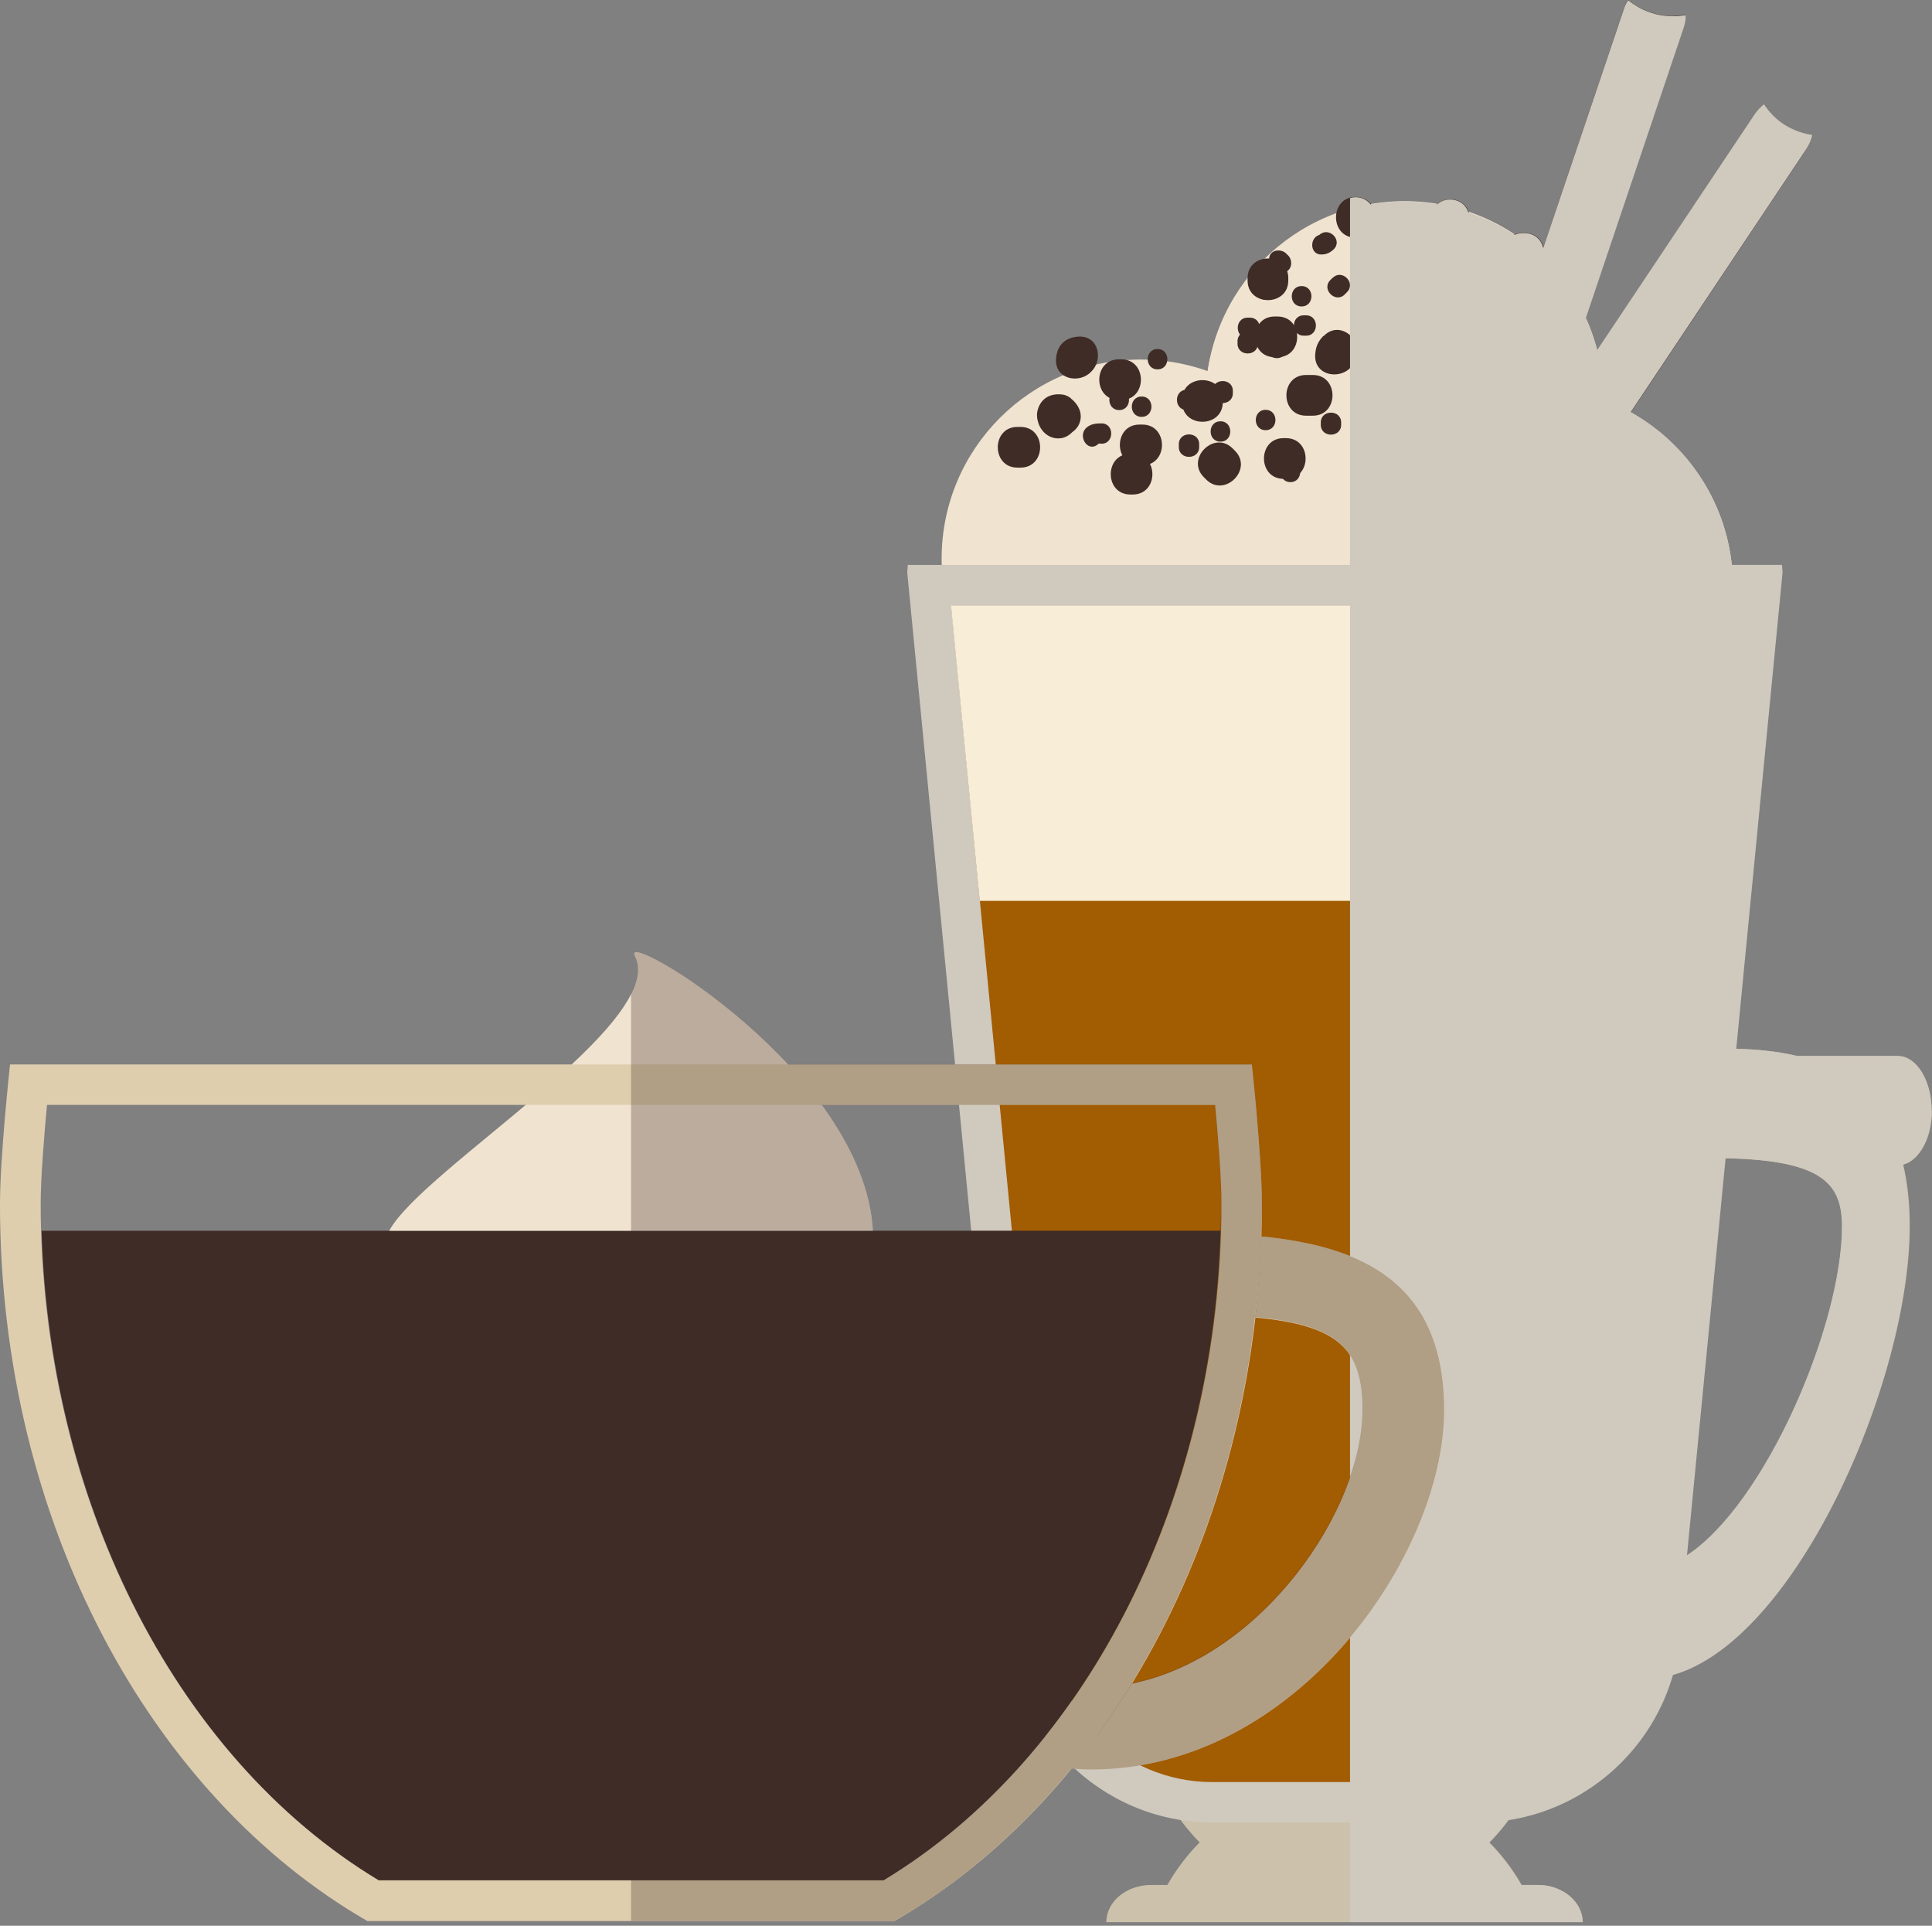 <svg width="300" height="299" viewBox="0 0 300 299" fill="none" xmlns="http://www.w3.org/2000/svg">
<rect x="0" y="0" width="300" height="299" fill="#808080" stroke="none"/>
<path d="M259.9 2.47H259.646C257.067 2.47 254.706 1.525 252.817 0C252.599 0.363 252.382 0.69 252.236 1.126L224.742 82.629C223.725 85.607 224.996 88.731 227.538 89.566C230.081 90.438 232.95 88.694 233.967 85.716L261.462 4.213C261.68 3.559 261.789 2.906 261.789 2.252C261.171 2.361 260.517 2.434 259.9 2.434V2.47Z" fill="#3F2C26"/>
<path d="M277.479 19.577C276.027 18.741 274.828 17.543 273.92 16.163C273.375 16.598 272.867 17.107 272.431 17.761L224.706 89.312C222.963 91.927 223.362 95.268 225.578 96.757C227.83 98.247 231.026 97.339 232.769 94.724L280.494 23.172C280.966 22.482 281.257 21.72 281.438 20.993C280.058 20.775 278.714 20.339 277.479 19.613V19.577Z" fill="#3F2C26"/>
<path d="M249.005 62.144C249.005 79.215 235.167 93.053 218.096 93.053C201.026 93.053 187.188 79.215 187.188 62.144C187.188 45.073 201.026 31.235 218.096 31.235C235.167 31.235 249.005 45.073 249.005 62.144Z" fill="#F0E3D0"/>
<g style="mix-blend-mode:multiply">
<path d="M248.894 59.602C245.552 58.476 241.956 57.822 238.215 57.822C226.992 57.822 214.099 64.868 208.832 75.983C211.266 80.305 207.307 82.556 207.307 87.75C207.307 89.966 214.68 90.692 214.171 92.762C214.171 92.762 214.171 92.763 214.171 92.799C215.479 92.98 216.786 93.089 218.13 93.089C235.201 93.089 249.039 79.251 249.039 62.181C249.039 61.309 248.966 60.474 248.93 59.638L248.894 59.602Z" fill="#F0E3D0"/>
</g>
<path d="M269.091 91.019C269.091 108.089 255.253 121.928 238.182 121.928C221.112 121.928 207.273 108.089 207.273 91.019C207.273 73.948 221.112 60.11 238.182 60.11C255.253 60.11 269.091 73.948 269.091 91.019Z" fill="#F0E3D0"/>
<g style="mix-blend-mode:multiply">
<path d="M187.878 55.679C187.442 57.786 187.188 59.929 187.188 62.181C187.188 75.692 195.904 87.169 207.999 91.382C208.544 91.491 209.089 91.6 209.67 91.673C210.142 89.566 210.433 87.387 210.433 85.135C210.433 71.624 201.062 60.11 187.914 55.715L187.878 55.679Z" fill="#F0E3D0"/>
</g>
<path d="M208.034 86.733C208.034 103.804 194.196 117.642 177.125 117.642C160.055 117.642 146.217 103.804 146.217 86.733C146.217 69.663 160.055 55.825 177.125 55.825C194.196 55.825 208.034 69.663 208.034 86.733Z" fill="#F0E3D0"/>
<path d="M240.432 263.795C240.432 281.265 226.267 295.467 208.797 295.467C191.327 295.467 177.162 281.302 177.162 263.795C177.162 246.289 191.327 232.16 208.797 232.16C226.267 232.16 240.432 246.325 240.432 263.795Z" fill="#CCC1AB"/>
<path d="M236.656 293.324C231.317 283.408 220.82 276.689 208.762 276.689C196.704 276.689 186.243 283.408 180.904 293.324H236.656Z" fill="#CCC1AB"/>
<g style="mix-blend-mode:multiply" opacity="0.6">
<path d="M235.93 279.994H181.631C182.938 282.137 184.464 284.171 186.207 285.95H231.39C233.133 284.171 234.659 282.173 235.966 279.994H235.93Z" fill="#CCC1AB"/>
</g>
<path d="M299.964 172.449C299.964 167.764 297.603 163.95 294.734 163.95H279.043C274.322 162.824 269.527 162.788 265.823 162.788C264.188 162.788 262.518 162.788 260.81 162.824C259.103 162.824 257.433 162.861 255.726 162.861C235.313 162.861 218.098 185.852 218.098 213.055C218.098 240.259 234.914 260.635 255.58 260.635C276.247 260.635 296.55 216.179 296.55 190.392C296.55 186.723 296.186 183.563 295.533 180.803C298.039 180.186 300 176.699 300 172.449H299.964ZM255.544 243.674C240.907 243.674 228.558 229.654 228.558 213.092C228.558 197.401 240.18 179.895 255.726 179.895C257.469 179.895 259.212 179.895 260.919 179.859C262.59 179.859 264.224 179.822 265.823 179.822C282.821 179.822 286.053 183.563 286.053 190.464C286.053 208.515 269.6 243.71 255.58 243.71L255.544 243.674Z" fill="#CCC1AB"/>
<path d="M276.644 87.713H140.952C140.952 88.149 140.879 88.549 140.879 88.948L156.678 251.409C156.678 268.77 170.88 282.972 188.241 282.972H229.428C246.789 282.972 260.99 268.77 260.99 251.409L276.79 88.948C276.79 88.513 276.717 88.113 276.717 87.713H276.644Z" fill="#CFC9BE"/>
<path d="M188.204 276.689C174.294 276.689 162.962 265.357 162.962 251.446V251.155L147.707 94.07H269.925L254.671 251.155V251.446C254.671 265.357 243.339 276.689 229.428 276.689H188.241H188.204Z" fill="#A25C02"/>
<path d="M265.457 139.87L269.888 94.034H147.67L152.137 139.87H265.457Z" fill="#F8EDD6"/>
<path d="M238.836 292.67H178.726C174.913 292.67 171.789 295.249 171.789 298.445H245.774C245.774 295.285 242.65 292.67 238.836 292.67Z" fill="#CCC1AB"/>
<path d="M177.272 61.563C175.238 61.563 175.238 64.723 177.272 64.723C179.305 64.723 179.305 61.563 177.272 61.563Z" fill="#3F2C26"/>
<path d="M178.324 67.156C176.29 67.156 176.29 70.316 178.324 70.316C180.358 70.316 180.358 67.156 178.324 67.156Z" fill="#3F2C26"/>
<path d="M189.512 65.413C187.478 65.413 187.478 68.573 189.512 68.573C191.546 68.573 191.546 65.413 189.512 65.413Z" fill="#3F2C26"/>
<path d="M184.281 60.51C182.247 60.51 182.247 63.67 184.281 63.67C186.315 63.67 186.315 60.51 184.281 60.51Z" fill="#3F2C26"/>
<path d="M183.047 68.973V69.409C183.047 71.442 186.207 71.442 186.207 69.409V68.973C186.207 66.939 183.047 66.939 183.047 68.973Z" fill="#3F2C26"/>
<path d="M170.988 65.74C170.189 65.74 169.462 65.813 168.808 66.321C167.21 67.52 168.808 70.28 170.407 69.045C170.552 68.864 170.733 68.827 171.024 68.9C173.058 68.9 173.058 65.704 171.024 65.74H170.988Z" fill="#3F2C26"/>
<path d="M173.785 60.51C171.751 60.51 171.751 63.67 173.785 63.67C175.819 63.67 175.819 60.51 173.785 60.51Z" fill="#3F2C26"/>
<path d="M179.742 54.19C177.708 54.19 177.708 57.35 179.742 57.35C181.776 57.35 181.776 54.19 179.742 54.19Z" fill="#3F2C26"/>
<path d="M192.162 52.992V53.355C192.162 55.389 195.322 55.389 195.322 53.355V52.992C195.322 50.958 192.162 50.958 192.162 52.992Z" fill="#3F2C26"/>
<path d="M196.524 43.367C194.49 43.367 194.49 46.527 196.524 46.527C198.557 46.527 198.557 43.367 196.524 43.367Z" fill="#3F2C26"/>
<path d="M199.863 39.517C199.028 38.463 196.958 38.718 197.067 40.388C197.139 41.587 197.793 42.241 198.992 42.313C200.662 42.386 200.917 40.316 199.863 39.517Z" fill="#3F2C26"/>
<path d="M202.113 44.42C200.079 44.42 200.079 47.58 202.113 47.58C204.147 47.58 204.147 44.42 202.113 44.42Z" fill="#3F2C26"/>
<path d="M202.807 48.96H202.443C200.409 48.96 200.409 52.12 202.443 52.12H202.807C204.841 52.12 204.841 48.96 202.807 48.96Z" fill="#3F2C26"/>
<path d="M198.268 52.447C196.234 52.447 196.234 55.607 198.268 55.607C200.302 55.607 200.302 52.447 198.268 52.447Z" fill="#3F2C26"/>
<path d="M196.524 63.633C194.49 63.633 194.49 66.793 196.524 66.793C198.557 66.793 198.557 63.633 196.524 63.633Z" fill="#3F2C26"/>
<path d="M211.232 52.12C209.199 52.12 209.199 55.28 211.232 55.28C213.266 55.28 213.266 52.12 211.232 52.12Z" fill="#3F2C26"/>
<path d="M205.092 65.595V65.958C205.092 67.992 208.252 67.992 208.252 65.958V65.595C208.252 63.561 205.092 63.561 205.092 65.595Z" fill="#3F2C26"/>
<path d="M200.371 71.696C198.337 71.696 198.337 74.856 200.371 74.856C202.405 74.856 202.405 71.696 200.371 71.696Z" fill="#3F2C26"/>
<path d="M206.944 43.112L206.581 43.475C205.128 44.928 207.38 47.144 208.797 45.727L209.16 45.364C210.613 43.911 208.361 41.696 206.944 43.148V43.112Z" fill="#3F2C26"/>
<path d="M204.874 36.465C203.276 36.938 203.385 39.625 205.274 39.516C206.037 39.48 206.545 39.226 207.09 38.717C208.543 37.301 206.364 35.122 204.874 36.465Z" fill="#3F2C26"/>
<path d="M211.922 31.453H211.559C209.525 31.453 209.525 34.613 211.559 34.613H211.922C213.956 34.613 213.956 31.453 211.922 31.453Z" fill="#3F2C26"/>
<path d="M216.098 39.517H215.734C213.7 39.517 213.7 42.677 215.734 42.677H216.098C218.132 42.677 218.132 39.517 216.098 39.517Z" fill="#3F2C26"/>
<path d="M223.799 42.64H223.436C221.402 42.64 221.402 45.8 223.436 45.8H223.799C225.833 45.8 225.833 42.64 223.799 42.64Z" fill="#3F2C26"/>
<path d="M227.648 40.897H227.285C225.251 40.897 225.251 44.057 227.285 44.057H227.648C229.682 44.057 229.682 40.897 227.648 40.897Z" fill="#3F2C26"/>
<path d="M226.959 34.25H226.596C224.562 34.25 224.562 37.41 226.596 37.41H226.959C228.993 37.41 228.993 34.25 226.959 34.25Z" fill="#3F2C26"/>
<path d="M215.953 48.778V49.141C215.953 51.175 219.113 51.175 219.113 49.141V48.778C219.113 46.744 215.953 46.744 215.953 48.778Z" fill="#3F2C26"/>
<path d="M218.897 53.863C216.863 53.863 216.863 57.023 218.897 57.023C220.93 57.023 220.93 53.863 218.897 53.863Z" fill="#3F2C26"/>
<path d="M215.772 56.987C213.738 56.987 213.738 60.147 215.772 60.147C217.805 60.147 217.805 56.987 215.772 56.987Z" fill="#3F2C26"/>
<path d="M213.301 58.767C211.267 58.767 211.267 61.927 213.301 61.927C215.335 61.927 215.335 58.767 213.301 58.767Z" fill="#3F2C26"/>
<path d="M229.754 52.12H229.391C227.357 52.12 227.357 55.28 229.391 55.28H229.754C231.788 55.28 231.788 52.12 229.754 52.12Z" fill="#3F2C26"/>
<path d="M226.596 50.013H226.232C224.199 50.013 224.199 53.173 226.232 53.173H226.596C228.63 53.173 228.63 50.013 226.596 50.013Z" fill="#3F2C26"/>
<path d="M228.703 42.64H228.34C226.306 42.64 226.306 45.8 228.34 45.8H228.703C230.737 45.8 230.737 42.64 228.703 42.64Z" fill="#3F2C26"/>
<path d="M220.31 61.563H219.947C217.913 61.563 217.913 64.723 219.947 64.723H220.31C222.344 64.723 222.344 61.563 220.31 61.563Z" fill="#3F2C26"/>
<path d="M222.055 68.899H221.691C219.658 68.899 219.658 72.059 221.691 72.059H222.055C224.089 72.059 224.089 68.899 222.055 68.899Z" fill="#3F2C26"/>
<path d="M223.11 70.135C222.311 68.573 219.623 69.409 220.205 71.225C220.495 72.205 221.04 72.714 222.021 73.041C223.873 73.622 224.672 70.934 223.11 70.135Z" fill="#3F2C26"/>
<path d="M229.572 66.975V67.338C229.572 69.372 232.732 69.372 232.732 67.338V66.975C232.732 64.941 229.572 64.941 229.572 66.975Z" fill="#3F2C26"/>
<path d="M230.811 64.36H230.447C228.413 64.36 228.413 67.52 230.447 67.52H230.811C232.844 67.52 232.844 64.36 230.811 64.36Z" fill="#3F2C26"/>
<path d="M238.508 59.093C236.474 59.093 236.474 62.253 238.508 62.253C240.542 62.253 240.542 59.093 238.508 59.093Z" fill="#3F2C26"/>
<path d="M236.584 44.602V44.965C236.584 46.999 239.744 46.999 239.744 44.965V44.602C239.744 42.568 236.584 42.568 236.584 44.602Z" fill="#3F2C26"/>
<path d="M230.771 42.749C229.173 43.221 229.282 45.909 231.171 45.8C231.933 45.764 232.442 45.509 232.987 45.001C234.476 43.621 232.26 41.405 230.771 42.749Z" fill="#3F2C26"/>
<path d="M239.889 49.323H239.525C237.492 49.323 237.492 52.483 239.525 52.483H239.889C241.923 52.483 241.923 49.323 239.889 49.323Z" fill="#3F2C26"/>
<path d="M241.338 50.594C240.757 48.96 238.033 49.759 238.396 51.684C238.505 52.374 238.796 52.919 239.413 53.282C240.249 53.754 241.556 53.355 241.738 52.338C241.738 52.229 241.774 52.156 241.774 52.047C241.883 51.43 241.665 50.958 241.338 50.631V50.594Z" fill="#3F2C26"/>
<path d="M233.969 48.27C231.935 48.27 231.935 51.429 233.969 51.429C236.003 51.429 236.003 48.27 233.969 48.27Z" fill="#3F2C26"/>
<path d="M188.275 60.691V61.055C188.275 63.089 191.435 63.089 191.435 61.055V60.691C191.435 58.657 188.275 58.657 188.275 60.691Z" fill="#3F2C26"/>
<path d="M194.088 49.323H193.725C191.691 49.323 191.691 52.483 193.725 52.483H194.088C196.122 52.483 196.122 49.323 194.088 49.323Z" fill="#3F2C26"/>
<path d="M217.152 36.538C213.085 36.538 213.085 42.858 217.152 42.858C221.22 42.858 221.22 36.538 217.152 36.538Z" fill="#3F2C26"/>
<path d="M183.555 62.071V62.435C183.555 66.502 189.875 66.502 189.875 62.435V62.071C189.875 58.004 183.555 58.004 183.555 62.071Z" fill="#3F2C26"/>
<path d="M198.375 49.142H197.94C193.872 49.142 193.872 55.461 197.94 55.461H198.375C202.443 55.461 202.443 49.142 198.375 49.142Z" fill="#3F2C26"/>
<path d="M193.725 43.185V43.548C193.725 47.616 200.044 47.616 200.044 43.548V43.185C200.044 39.117 193.725 39.117 193.725 43.185Z" fill="#3F2C26"/>
<path d="M205.491 52.156C204.655 53.028 204.292 53.863 204.22 55.098C204.038 58.767 209.123 59.093 210.285 56.151C212.21 53.246 208.179 49.396 205.527 52.193L205.491 52.156Z" fill="#3F2C26"/>
<path d="M203.858 58.222H202.805C198.737 58.222 198.737 64.541 202.805 64.541H203.858C207.926 64.541 207.926 58.222 203.858 58.222Z" fill="#3F2C26"/>
<path d="M213.666 57.531C209.598 57.531 209.598 63.851 213.666 63.851C217.734 63.851 217.734 57.531 213.666 57.531Z" fill="#3F2C26"/>
<path d="M216.571 49.142H216.135C212.067 49.142 212.067 55.461 216.135 55.461H216.571C220.639 55.461 220.639 49.142 216.571 49.142Z" fill="#3F2C26"/>
<path d="M219.258 41.441H218.895C214.827 41.441 214.827 47.761 218.895 47.761H219.258C223.326 47.761 223.326 41.441 219.258 41.441Z" fill="#3F2C26"/>
<path d="M228.703 50.522V50.885C228.703 54.953 235.023 54.953 235.023 50.885V50.522C235.023 46.454 228.703 46.454 228.703 50.522Z" fill="#3F2C26"/>
<path d="M225.905 54.008H225.215C221.147 54.008 221.147 60.328 225.215 60.328H225.905C229.973 60.328 229.973 54.008 225.905 54.008Z" fill="#3F2C26"/>
<path d="M229.538 65.812C229.538 65.812 229.32 65.558 229.175 65.449C226.306 62.58 221.838 67.047 224.708 69.917L225.071 70.28C227.94 73.149 232.407 68.682 229.538 65.812Z" fill="#3F2C26"/>
<path d="M241.051 65.231C239.889 62.289 234.804 62.58 234.985 66.249C235.058 67.483 235.421 68.319 236.256 69.19C238.908 71.987 242.976 68.137 241.014 65.231H241.051Z" fill="#3F2C26"/>
<path d="M236.404 69.772V70.135C236.404 74.203 242.724 74.203 242.724 70.135V69.772C242.724 65.704 236.404 65.704 236.404 69.772Z" fill="#3F2C26"/>
<path d="M247.623 58.912C243.555 58.912 243.555 65.231 247.623 65.231C251.691 65.231 251.691 58.912 247.623 58.912Z" fill="#3F2C26"/>
<path d="M231.861 38.645C227.794 38.645 227.794 44.965 231.861 44.965C235.929 44.965 235.929 38.645 231.861 38.645Z" fill="#3F2C26"/>
<path d="M225.215 30.945C221.147 30.945 221.147 37.264 225.215 37.264C229.283 37.264 229.283 30.945 225.215 30.945Z" fill="#3F2C26"/>
<path d="M210.506 30.581C206.438 30.581 206.438 36.901 210.506 36.901C214.574 36.901 214.574 30.581 210.506 30.581Z" fill="#3F2C26"/>
<path d="M174.109 55.789H173.746C169.678 55.789 169.678 62.108 173.746 62.108H174.109C178.177 62.108 178.177 55.789 174.109 55.789Z" fill="#3F2C26"/>
<path d="M167.467 52.265C165.361 52.374 164.09 53.681 163.981 55.752C163.799 58.984 167.685 59.602 169.429 57.713C171.317 55.97 170.7 52.083 167.467 52.265Z" fill="#3F2C26"/>
<path d="M166.267 61.817C165.903 61.563 165.54 61.345 165.068 61.272C163.325 61.018 161.763 61.672 161.182 63.488C160.927 64.251 161 64.977 161.254 65.74C161.835 67.374 163.397 68.427 165.141 67.955C165.649 67.81 166.121 67.483 166.521 67.084C166.884 66.829 167.175 66.503 167.392 66.176C168.337 64.541 167.61 62.907 166.267 61.854V61.817Z" fill="#3F2C26"/>
<path d="M177.379 65.921H176.943C172.876 65.921 172.876 72.241 176.943 72.241H177.379C181.447 72.241 181.447 65.921 177.379 65.921Z" fill="#3F2C26"/>
<path d="M175.891 70.461H175.527C171.46 70.461 171.46 76.781 175.527 76.781H175.891C179.959 76.781 179.959 70.461 175.891 70.461Z" fill="#3F2C26"/>
<path d="M191.765 69.99C191.765 69.99 191.547 69.772 191.402 69.626C188.532 66.757 184.065 71.225 186.934 74.094L187.297 74.457C190.167 77.326 194.634 72.859 191.765 69.99Z" fill="#3F2C26"/>
<path d="M199.682 68.028H199.318C195.251 68.028 195.251 74.348 199.318 74.348H199.682C203.75 74.348 203.75 68.028 199.682 68.028Z" fill="#3F2C26"/>
<path d="M158.459 66.285H157.986C153.919 66.285 153.919 72.605 157.986 72.605H158.459C162.526 72.605 162.526 66.285 158.459 66.285Z" fill="#3F2C26"/>
<path d="M236.764 36.175H236.401C232.333 36.175 232.333 42.495 236.401 42.495H236.764C240.832 42.495 240.832 36.175 236.764 36.175Z" fill="#3F2C26"/>
<g style="mix-blend-mode:multiply">
<path d="M294.693 163.95H279.003C275.734 163.151 272.465 162.934 269.523 162.825L276.715 88.949C276.715 88.513 276.642 88.114 276.642 87.714H268.906C267.816 77.508 261.787 68.791 253.215 63.997L280.492 23.136C280.964 22.446 281.255 21.72 281.436 20.957C280.056 20.739 278.712 20.303 277.477 19.577C276.025 18.742 274.826 17.543 273.918 16.163C273.373 16.599 272.865 17.107 272.429 17.761L247.985 54.372C247.549 52.665 246.968 50.994 246.242 49.432L261.46 4.286C261.678 3.632 261.787 2.979 261.787 2.325C261.17 2.434 260.552 2.506 259.898 2.506H259.644C257.065 2.506 254.741 1.562 252.816 0.037C252.598 0.4 252.38 0.727 252.235 1.163L239.632 38.5C239.341 37.265 238.36 36.212 236.726 36.212H236.363C235.927 36.212 235.527 36.321 235.164 36.466C232.985 35.013 230.551 33.815 228.009 32.979C227.646 31.853 226.665 30.982 225.14 30.982C224.268 30.982 223.651 31.308 223.142 31.744C221.471 31.454 219.764 31.272 218.021 31.272C216.278 31.272 214.498 31.454 212.827 31.744C212.319 31.091 211.556 30.618 210.466 30.618C210.139 30.618 209.885 30.691 209.631 30.764V298.445H245.733C245.733 295.285 242.61 292.67 238.796 292.67H236.181C234.801 290.273 233.13 288.057 231.205 286.096C232.113 285.188 232.912 284.207 233.711 283.19C233.748 283.118 233.784 283.081 233.857 283.009C233.966 282.863 234.075 282.718 234.183 282.573C246.387 280.648 256.303 271.749 259.644 260.09C278.821 254.824 296.473 214.508 296.473 190.428C296.473 186.76 296.11 183.6 295.456 180.839C297.962 180.222 299.923 176.735 299.923 172.486C299.923 167.8 297.563 163.987 294.693 163.987V163.95ZM261.86 241.494L267.853 179.822C283.034 180.113 286.013 183.818 286.013 190.428C286.013 205.791 274.063 233.613 261.86 241.531V241.494Z" fill="#CFC9BE"/>
</g>
<path d="M6.463 191.093C7.698 234.242 27.892 273.323 58.8 291.955H137.18C168.125 273.323 188.283 234.242 189.518 191.093H6.463Z" fill="#3F2C26"/>
<path d="M135.544 191.093C134.2 166.432 96.427 144.095 98.57 148.344C103.836 158.805 65.627 181.468 60.434 191.093H135.58H135.544Z" fill="#F0E3D0"/>
<path d="M194.385 165.27H1.56C1.56 165.27 -0.002 179.543 -0.002 186.953C-0.002 236.349 23.388 278.88 57.057 298.275H138.887C172.556 278.88 195.946 236.349 195.946 186.953C195.946 179.543 194.385 165.27 194.385 165.27ZM137.18 291.955H58.801C26.875 272.741 6.318 231.736 6.318 186.916C6.318 182.776 6.863 176.238 7.298 171.553H188.682C189.118 176.238 189.663 182.776 189.663 186.916C189.663 231.699 169.106 272.705 137.216 291.955H137.18Z" fill="#DFCEAE"/>
<path d="M195.798 191.965C195.653 196.215 195.399 200.428 194.927 204.569C207.639 205.767 211.598 209.327 211.598 218.951C211.598 234.424 196.016 257.306 175.75 261.41C172.88 266.095 169.72 270.49 166.379 274.594C167.396 274.667 168.449 274.739 169.466 274.739C201.246 274.739 224.274 241.397 224.274 218.951C224.274 199.012 211.307 193.491 195.835 191.965H195.798Z" fill="#DFCEAE"/>
<g style="mix-blend-mode:multiply" opacity="0.3">
<path d="M195.801 191.965C195.837 190.294 195.946 188.623 195.946 186.916C195.946 179.507 194.384 165.233 194.384 165.233H122.361C111.211 153.247 97.228 145.693 98.571 148.308C99.407 150.015 99.08 152.013 97.99 154.264V298.238H138.887C149.129 292.354 158.391 284.291 166.345 274.594C167.362 274.666 168.415 274.739 169.432 274.739C201.213 274.739 224.24 241.397 224.24 218.951C224.24 199.011 211.273 193.49 195.801 191.965ZM135.545 191.093C135.182 184.229 131.986 177.546 127.591 171.553H188.646C189.082 176.238 189.627 182.776 189.627 186.916C189.627 188.333 189.518 189.677 189.481 191.093H135.545ZM188.936 200.028C188.718 202.243 188.501 204.459 188.21 206.638C188.501 204.459 188.755 202.243 188.936 200.028ZM187.774 209.217C187.484 210.997 187.229 212.776 186.902 214.52C187.229 212.776 187.52 210.997 187.774 209.217ZM175.68 261.409C175.68 261.409 175.68 261.409 175.68 261.446C186.648 243.576 193.767 221.82 195.474 198.067C195.329 200.246 195.147 202.389 194.893 204.495C207.605 205.694 211.564 209.253 211.564 218.878C211.564 234.351 195.983 257.233 175.716 261.337L175.68 261.409Z" fill="#3F2C26"/>
</g>
</svg>
